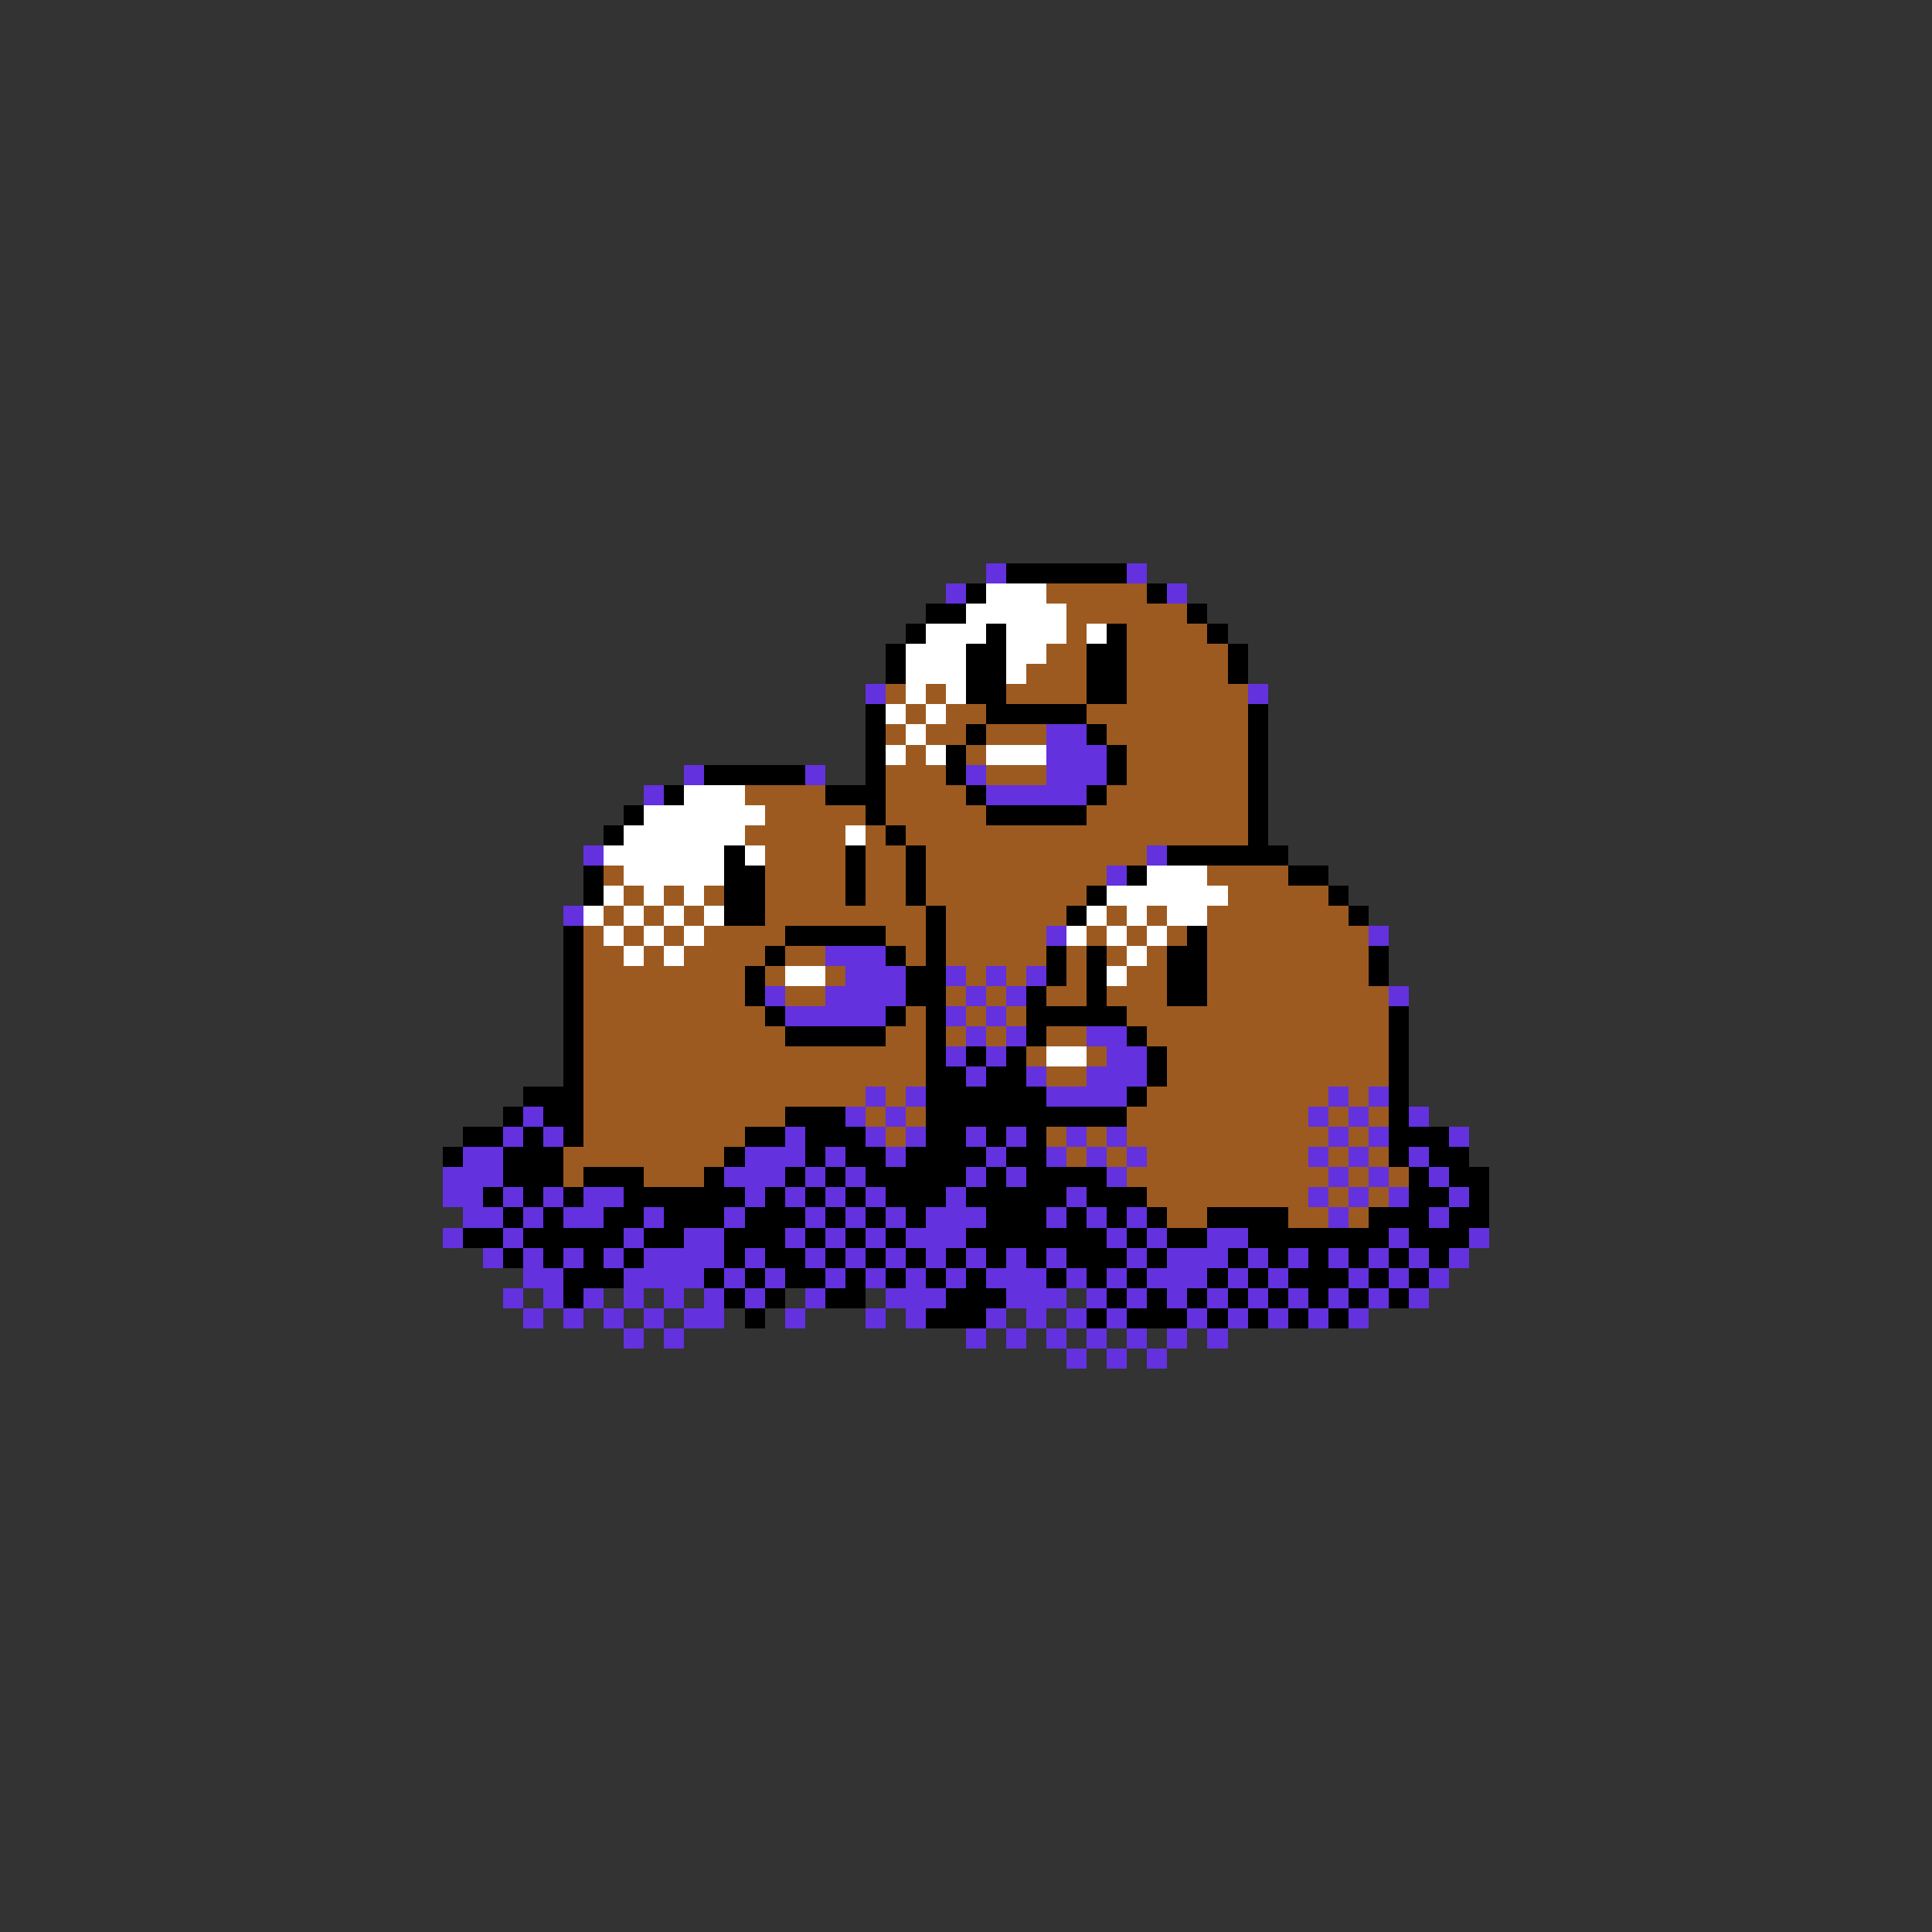 <svg xmlns="http://www.w3.org/2000/svg" viewBox="0 -0.5 96 96" shape-rendering="crispEdges">
<rect x="0" y="-0.5" width="96" height="96" fill="#333333" stroke="none"/>
<path stroke="#6331de" d="M49 28h1M56 28h1M47 29h1M58 29h1M43 34h1M62 34h1M52 36h2M52 37h3M34 38h1M40 38h1M48 38h1M52 38h3M32 39h1M49 39h5M29 42h1M57 42h1M55 43h1M28 45h1M52 46h1M68 46h1M41 47h3M42 48h3M47 48h1M49 48h1M51 48h1M38 49h1M41 49h4M48 49h1M50 49h1M69 49h1M39 50h5M47 50h1M49 50h1M48 51h1M50 51h1M54 51h2M47 52h1M49 52h1M55 52h2M48 53h1M51 53h1M54 53h3M43 54h1M45 54h1M52 54h4M66 54h1M68 54h1M26 55h1M42 55h1M44 55h1M65 55h1M67 55h1M70 55h1M25 56h1M27 56h1M39 56h1M43 56h1M45 56h1M48 56h1M50 56h1M53 56h1M55 56h1M66 56h1M68 56h1M72 56h1M23 57h2M37 57h3M41 57h1M44 57h1M49 57h1M52 57h1M54 57h1M56 57h1M65 57h1M67 57h1M70 57h1M22 58h3M36 58h3M40 58h1M42 58h1M48 58h1M50 58h1M55 58h1M66 58h1M68 58h1M71 58h1M22 59h2M25 59h1M27 59h1M29 59h2M37 59h1M39 59h1M41 59h1M43 59h1M47 59h1M53 59h1M65 59h1M67 59h1M69 59h1M72 59h1M23 60h2M26 60h1M28 60h2M32 60h1M36 60h1M40 60h1M42 60h1M44 60h1M46 60h3M52 60h1M54 60h1M56 60h1M66 60h1M71 60h1M22 61h1M25 61h1M31 61h1M34 61h2M39 61h1M41 61h1M43 61h1M45 61h3M55 61h1M57 61h1M60 61h2M69 61h1M73 61h1M24 62h1M26 62h1M28 62h1M30 62h1M32 62h4M37 62h1M40 62h1M42 62h1M44 62h1M46 62h1M48 62h1M50 62h1M52 62h1M56 62h1M58 62h3M62 62h1M64 62h1M66 62h1M68 62h1M70 62h1M72 62h1M26 63h2M31 63h4M36 63h1M38 63h1M41 63h1M43 63h1M45 63h1M47 63h1M49 63h3M53 63h1M55 63h1M57 63h3M61 63h1M63 63h1M67 63h1M69 63h1M71 63h1M25 64h1M27 64h1M29 64h1M31 64h1M33 64h1M35 64h1M37 64h1M40 64h1M44 64h3M50 64h3M54 64h1M56 64h1M58 64h1M60 64h1M62 64h1M64 64h1M66 64h1M68 64h1M70 64h1M26 65h1M28 65h1M30 65h1M32 65h1M34 65h2M39 65h1M43 65h1M45 65h1M49 65h1M51 65h1M53 65h1M55 65h1M59 65h1M61 65h1M63 65h1M65 65h1M67 65h1M31 66h1M33 66h1M48 66h1M50 66h1M52 66h1M54 66h1M56 66h1M58 66h1M60 66h1M53 67h1M55 67h1M57 67h1" />
<path stroke="#000000" d="M50 28h6M48 29h1M57 29h1M46 30h2M59 30h1M45 31h1M49 31h1M55 31h1M60 31h1M44 32h1M48 32h2M54 32h2M61 32h1M44 33h1M48 33h2M54 33h2M61 33h1M48 34h2M54 34h2M43 35h1M49 35h5M62 35h1M43 36h1M48 36h1M54 36h1M62 36h1M43 37h1M47 37h1M55 37h1M62 37h1M35 38h5M43 38h1M47 38h1M55 38h1M62 38h1M33 39h1M41 39h3M48 39h1M54 39h1M62 39h1M31 40h1M43 40h1M49 40h5M62 40h1M30 41h1M44 41h1M62 41h1M36 42h1M42 42h1M45 42h1M58 42h6M29 43h1M36 43h2M42 43h1M45 43h1M56 43h1M64 43h2M29 44h1M36 44h2M42 44h1M45 44h1M54 44h1M66 44h1M36 45h2M46 45h1M53 45h1M67 45h1M28 46h1M39 46h5M46 46h1M59 46h1M28 47h1M38 47h1M44 47h1M46 47h1M52 47h1M54 47h1M58 47h2M68 47h1M28 48h1M37 48h1M45 48h2M52 48h1M54 48h1M58 48h2M68 48h1M28 49h1M37 49h1M45 49h2M51 49h1M54 49h1M58 49h2M28 50h1M38 50h1M44 50h1M46 50h1M51 50h5M69 50h1M28 51h1M39 51h5M46 51h1M51 51h1M56 51h1M69 51h1M28 52h1M46 52h1M48 52h1M50 52h1M57 52h1M69 52h1M28 53h1M46 53h2M49 53h2M57 53h1M69 53h1M26 54h3M46 54h6M56 54h1M69 54h1M25 55h1M27 55h2M39 55h3M46 55h10M69 55h1M23 56h2M26 56h1M28 56h1M37 56h2M40 56h3M46 56h2M49 56h1M51 56h1M69 56h3M22 57h1M25 57h3M36 57h1M40 57h1M42 57h2M45 57h4M50 57h2M69 57h1M71 57h2M25 58h3M29 58h3M35 58h1M39 58h1M41 58h1M43 58h5M49 58h1M51 58h4M70 58h1M72 58h2M24 59h1M26 59h1M28 59h1M31 59h6M38 59h1M40 59h1M42 59h1M44 59h3M48 59h5M54 59h3M70 59h2M73 59h1M25 60h1M27 60h1M30 60h2M33 60h3M37 60h3M41 60h1M43 60h1M45 60h1M49 60h3M53 60h1M55 60h1M57 60h1M60 60h4M68 60h3M72 60h2M23 61h2M26 61h5M32 61h2M36 61h3M40 61h1M42 61h1M44 61h1M48 61h7M56 61h1M58 61h2M62 61h7M70 61h3M25 62h1M27 62h1M29 62h1M31 62h1M36 62h1M38 62h2M41 62h1M43 62h1M45 62h1M47 62h1M49 62h1M51 62h1M53 62h3M57 62h1M61 62h1M63 62h1M65 62h1M67 62h1M69 62h1M71 62h1M28 63h3M35 63h1M37 63h1M39 63h2M42 63h1M44 63h1M46 63h1M48 63h1M52 63h1M54 63h1M56 63h1M60 63h1M62 63h1M64 63h3M68 63h1M70 63h1M28 64h1M36 64h1M38 64h1M41 64h2M47 64h3M55 64h1M57 64h1M59 64h1M61 64h1M63 64h1M65 64h1M67 64h1M69 64h1M37 65h1M46 65h3M54 65h1M56 65h3M60 65h1M62 65h1M64 65h1M66 65h1" />
<path stroke="#ffffff" d="M49 29h3M48 30h5M46 31h3M50 31h3M54 31h1M45 32h3M50 32h2M45 33h3M50 33h1M45 34h1M47 34h1M44 35h1M46 35h1M45 36h1M44 37h1M46 37h1M49 37h3M34 39h3M32 40h6M31 41h6M42 41h1M30 42h6M37 42h1M31 43h5M57 43h3M30 44h1M32 44h1M34 44h1M55 44h6M29 45h1M31 45h1M33 45h1M35 45h1M54 45h1M56 45h1M58 45h2M30 46h1M32 46h1M34 46h1M53 46h1M55 46h1M57 46h1M31 47h1M33 47h1M56 47h1M39 48h2M55 48h1M52 52h2" />
<path stroke="#9c5a21" d="M52 29h5M53 30h6M53 31h1M56 31h4M52 32h2M56 32h5M51 33h3M56 33h5M44 34h1M46 34h1M50 34h4M56 34h6M45 35h1M47 35h2M54 35h8M44 36h1M46 36h2M49 36h3M55 36h7M45 37h1M48 37h1M56 37h6M44 38h3M49 38h3M56 38h6M37 39h4M44 39h4M55 39h7M38 40h5M44 40h5M54 40h8M37 41h5M43 41h1M45 41h17M38 42h4M43 42h2M46 42h11M30 43h1M38 43h4M43 43h2M46 43h9M60 43h4M31 44h1M33 44h1M35 44h1M38 44h4M43 44h2M46 44h8M61 44h5M30 45h1M32 45h1M34 45h1M38 45h8M47 45h6M55 45h1M57 45h1M60 45h7M29 46h1M31 46h1M33 46h1M35 46h4M44 46h2M47 46h5M54 46h1M56 46h1M58 46h1M60 46h8M29 47h2M32 47h1M34 47h4M39 47h2M45 47h1M47 47h5M53 47h1M55 47h1M57 47h1M60 47h8M29 48h8M38 48h1M41 48h1M48 48h1M50 48h1M53 48h1M56 48h2M60 48h8M29 49h8M39 49h2M47 49h1M49 49h1M52 49h2M55 49h3M60 49h9M29 50h9M45 50h1M48 50h1M50 50h1M56 50h13M29 51h10M44 51h2M47 51h1M49 51h1M52 51h2M57 51h12M29 52h17M51 52h1M54 52h1M58 52h11M29 53h17M52 53h2M58 53h11M29 54h14M44 54h1M57 54h9M67 54h1M29 55h10M43 55h1M45 55h1M56 55h9M66 55h1M68 55h1M29 56h8M44 56h1M52 56h1M54 56h1M56 56h10M67 56h1M28 57h8M53 57h1M55 57h1M57 57h8M66 57h1M68 57h1M28 58h1M32 58h3M56 58h10M67 58h1M69 58h1M57 59h8M66 59h1M68 59h1M58 60h2M64 60h2M67 60h1" />
</svg>